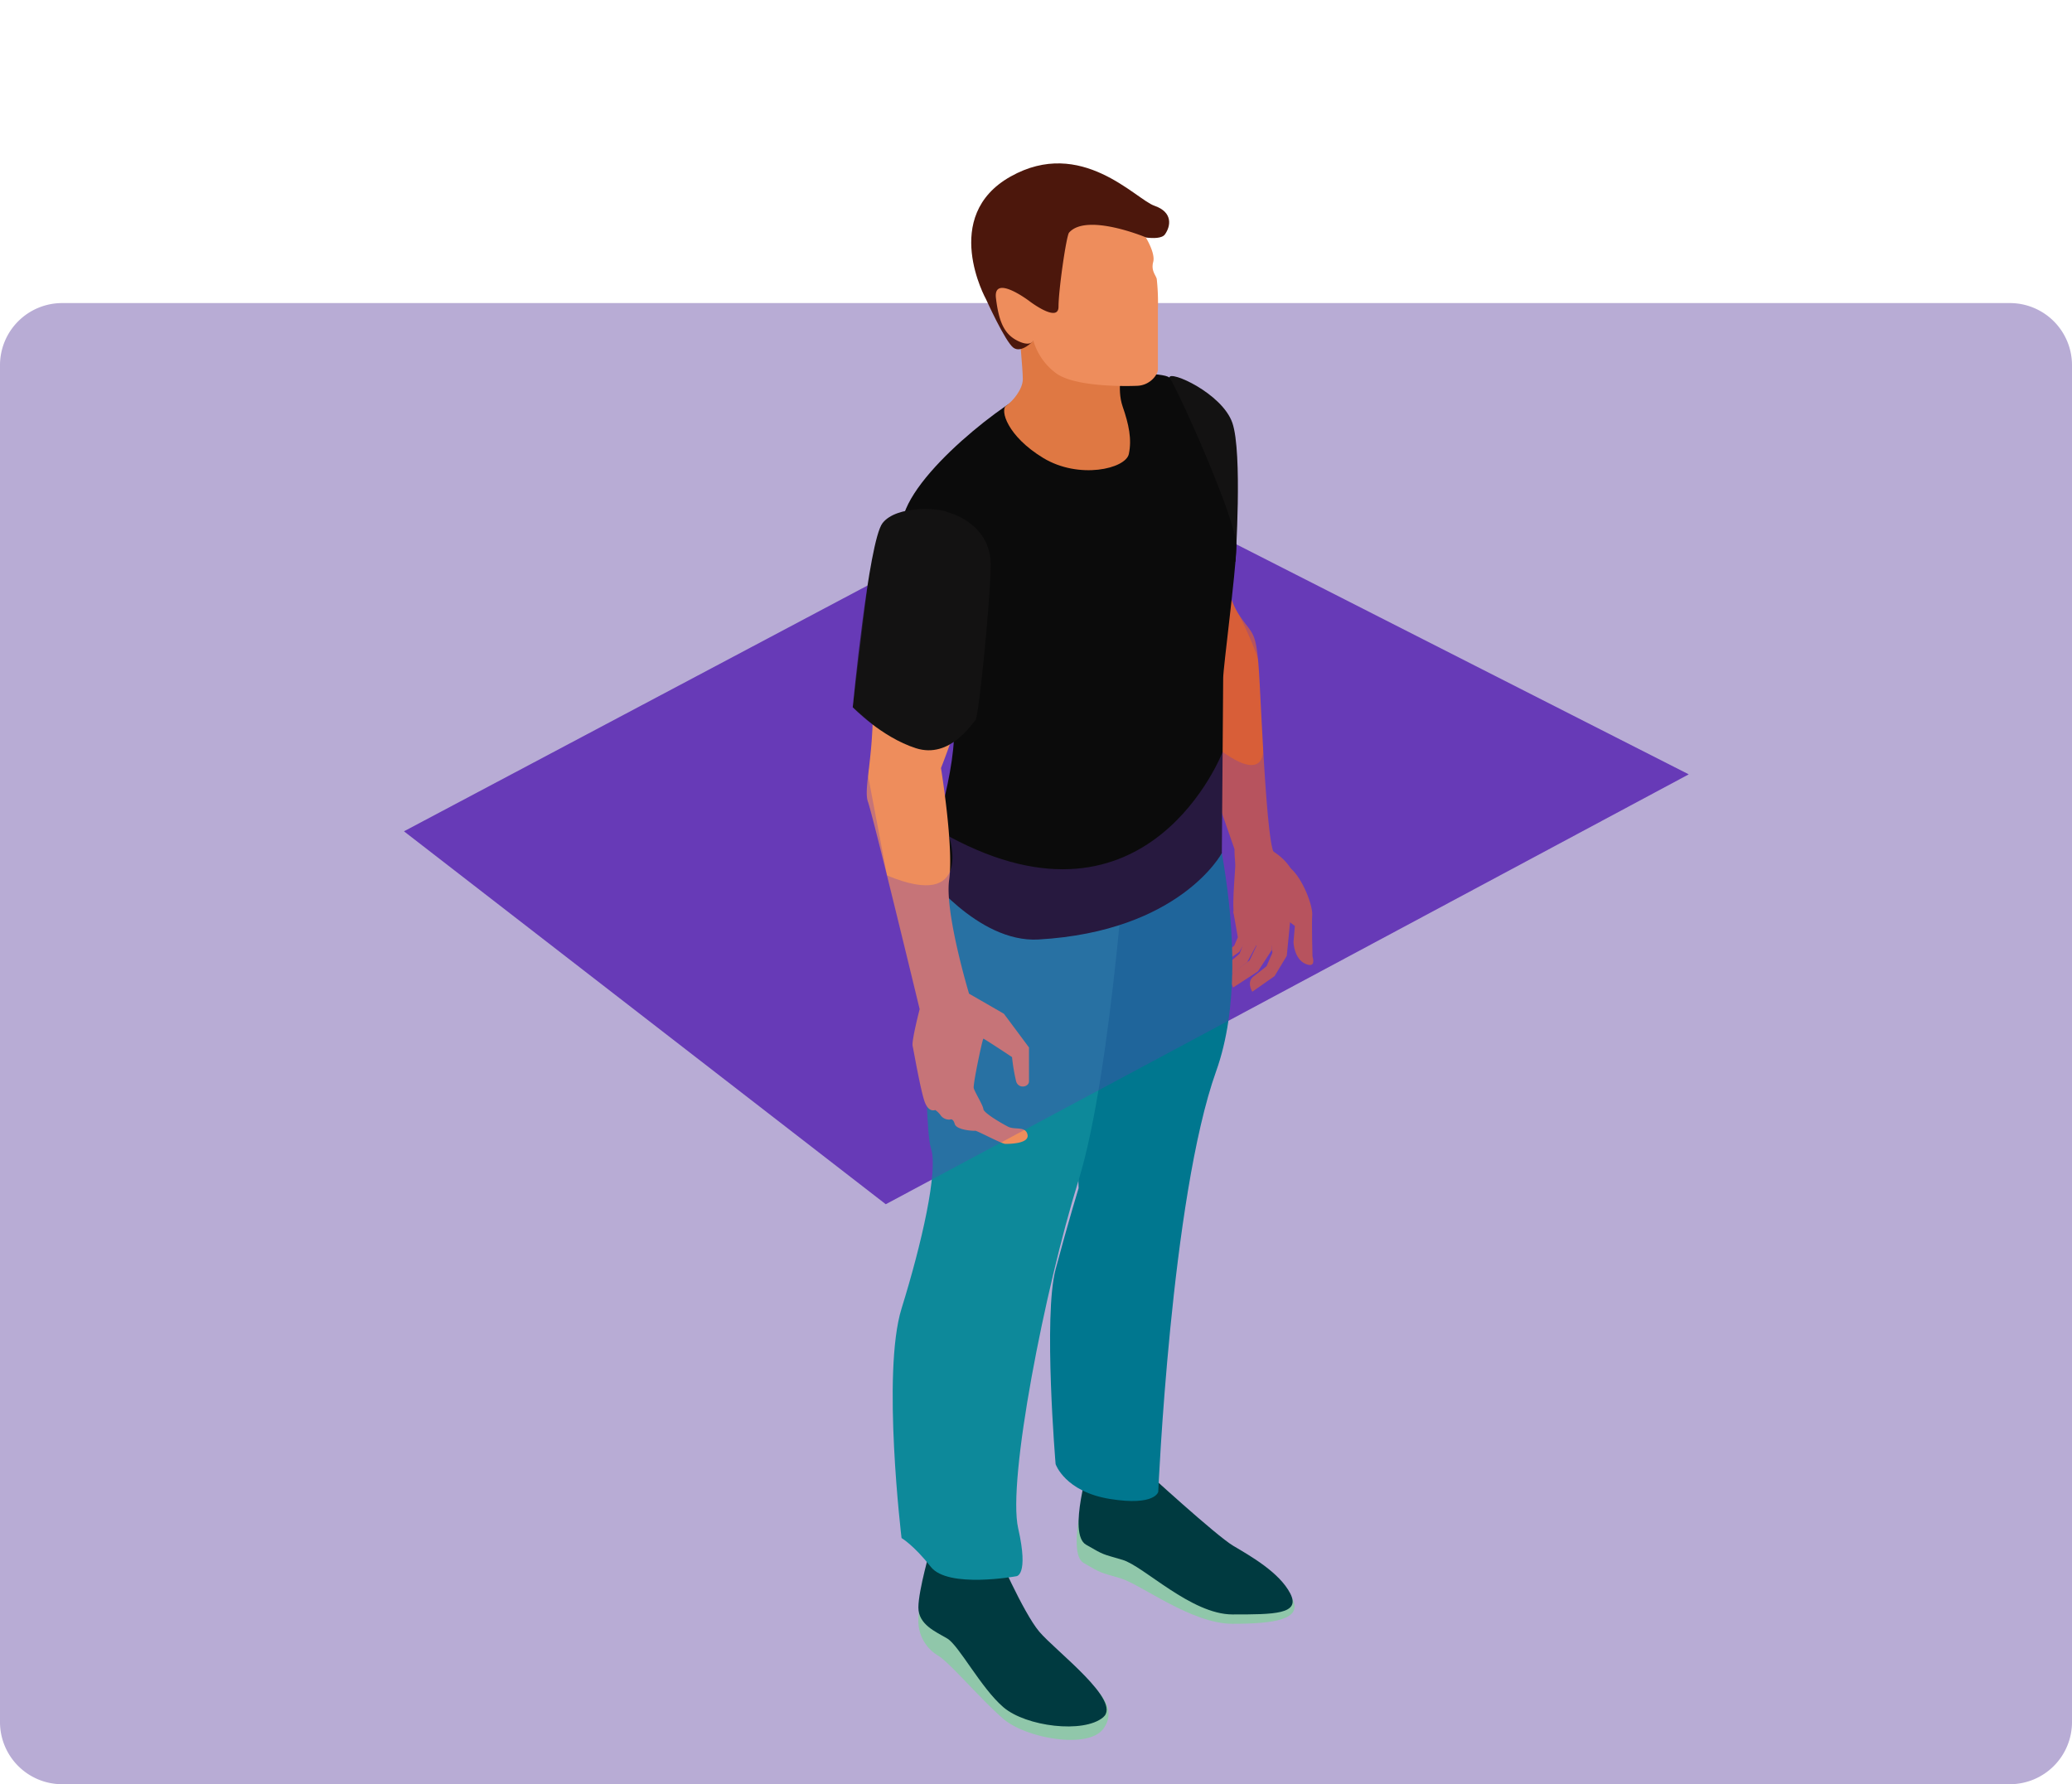 <svg xmlns="http://www.w3.org/2000/svg" xmlns:xlink="http://www.w3.org/1999/xlink" width="400" height="344.521" viewBox="0 0 400 344.521">
  <defs>
    <clipPath id="clip-path">
      <rect id="Rectángulo_374758" data-name="Rectángulo 374758" width="400" height="344.521" fill="none"/>
    </clipPath>
    <clipPath id="clip-path-3">
      <rect id="Rectángulo_374755" data-name="Rectángulo 374755" width="141.333" height="340.649" transform="translate(133.667)" fill="none"/>
    </clipPath>
    <clipPath id="clip-path-5">
      <rect id="Rectángulo_374756" data-name="Rectángulo 374756" width="248" height="126.954" transform="translate(78 105.567)" fill="none"/>
    </clipPath>
  </defs>
  <g id="Grupo_1079171" data-name="Grupo 1079171" transform="translate(-1020 -4166.939)">
    <g id="Grupo_1079146" data-name="Grupo 1079146" transform="translate(1020 4166.939)">
      <g id="Grupo_1079145" data-name="Grupo 1079145" clip-path="url(#clip-path)">
        <g id="Grupo_1079137" data-name="Grupo 1079137">
          <g id="Grupo_1079136" data-name="Grupo 1079136" clip-path="url(#clip-path)">
            <path id="Trazado_842227" data-name="Trazado 842227" d="M12,58.521H388a12,12,0,0,1,12,12v262a12,12,0,0,1-12,12H12a12,12,0,0,1-12-12v-262a12,12,0,0,1,12-12" fill="#b8acd5"/>
            <path id="Trazado_842228" data-name="Trazado 842228" d="M210,90.521l-132,70,93,72,155-83Z" fill="#673ab7"/>
          </g>
        </g>
        <g id="Grupo_1079139" data-name="Grupo 1079139">
          <g id="Grupo_1079138" data-name="Grupo 1079138" clip-path="url(#clip-path-3)">
            <path id="Trazado_842229" data-name="Trazado 842229" d="M223.532,77.113s2.22-2.694,2.22-4.2,10.158,3.009,12.152,8.728.6,26.8.6,26.8-6.737,1.8-10.951-1.214-4.025-30.112-4.025-30.112" fill="#131212"/>
            <path id="Trazado_842230" data-name="Trazado 842230" d="M223.791,88.036l10.99,12.868s1.173,12.641,4.2,17.457,3.628,2.471,4.229,14.177,1.5,29.944,2.709,32.111c.12.217.279.514.463.867-2.044,2.155-4.485,4-6.685,5.926-.12.106-.243.21-.364.315-.227-1.552-.446-3.128-.636-3.811a20.107,20.107,0,0,1-.378-3.985S223.646,122.01,221.5,114.448s2.291-26.412,2.291-26.412" fill="#d85e38"/>
            <path id="Trazado_842231" data-name="Trazado 842231" d="M243.764,163.344s4.7,1.723,6.221,5.984-1.469,9.269-1.469,9.269-4.1,2.814-9.957-1.272c-1.025-.715-.05-8.863-.049-11.246,0-3.735,5.254-2.735,5.254-2.735" fill="#d85e38"/>
            <path id="Trazado_842232" data-name="Trazado 842232" d="M247.854,177.865l1.322-1.079-.764,7.78-2.363,3.923-4.294,3.009s-1.182-1.877.228-2.943,2.53-1.992,2.53-1.992l1.127-2.593-.728-5.464Z" fill="#d85e38"/>
            <path id="Trazado_842233" data-name="Trazado 842233" d="M245.19,176.1l.359,7.3-2.708,4.172-4.774,3.109s-1.214-2.081.357-3.187,2.82-2.07,2.82-2.07l1.318-2.774-.59-5.96Z" fill="#d85e38"/>
            <path id="Trazado_842234" data-name="Trazado 842234" d="M241.955,176.221l.76,5.984-1.965,3.606-3.73,2.863s-1.133-1.635.09-2.646,2.19-1.883,2.19-1.883l.908-2.367-.864-4.869Z" fill="#d85e38"/>
            <path id="Trazado_842235" data-name="Trazado 842235" d="M240.351,177.167c.014.171.349,4.2.349,4.2l-1.481,2.458-2.691,1.886s-.741-1.175.143-1.844,1.587-1.25,1.587-1.25l.707-1.624-.9-5.116Z" fill="#d85e38"/>
            <path id="Trazado_842236" data-name="Trazado 842236" d="M253.377,184.685s-.171-6.289-.054-8.047-1.8-6.924-4.147-8.955-6.349-.993-5.753,3.813c.372,3,6.549,7.293,6.549,7.293l-.263,3.135s.1,3.23,2.309,4.188,1.359-1.427,1.359-1.427" fill="#d85e38"/>
            <path id="Trazado_842237" data-name="Trazado 842237" d="M220.937,285.639s13.845,12.706,17.156,14.663,9.272,4.317,11.379,8.379-3.553,4.863-11.53,4.863-17.612-7.6-21.676-8.8-3.446-.848-7.067-2.939,1.2-17.759,1.2-17.759Z" fill="#90c7aa"/>
            <path id="Trazado_842238" data-name="Trazado 842238" d="M220.937,283.833s13.845,12.706,17.156,14.663,8.879,5.117,10.985,9.18-3.16,4.063-11.136,4.063-17.155-9.33-21.219-10.534-3.446-.847-7.067-2.938.747-16.025.747-16.025Z" fill="#003a40"/>
            <path id="Trazado_842239" data-name="Trazado 842239" d="M231.17,145.313s12.34,37.12,3.611,61.517S223.6,288.055,223.6,288.055s-.552,2.784-9.28,1.392-10.534-6.728-10.534-6.728-2.408-28.592,0-37.635,4.438-15.65,4.438-15.65l-2.034-74.579Z" fill="#00778f"/>
            <path id="Trazado_842240" data-name="Trazado 842240" d="M192.344,301.657s5.117,11.889,8.277,15.651,17.307,9.933,12.34,16.554c-2.948,3.93-14.9,1.8-19.263-1.956s-10.368-10.9-12.625-12.231a7.787,7.787,0,0,1-3.778-7.031c0-3.311,2.407-11.589,2.407-11.589Z" fill="#90c7aa"/>
            <path id="Trazado_842241" data-name="Trazado 842241" d="M192.344,299.4s5.117,11.889,8.277,15.651,16.1,13.393,12.34,16.554-14.9,1.8-19.263-1.957-8.578-11.932-10.835-13.264-5.568-2.687-5.568-6,2.407-11.589,2.407-11.589Z" fill="#003a40"/>
            <path id="Trazado_842242" data-name="Trazado 842242" d="M217.928,156.66s-3.162,50.131-9.708,71.228-13.77,57.956-11.663,67.215-.373,9.261-.373,9.261-13.171,2.408-16.482-1.806-5.657-5.568-5.657-5.568-3.853-31.908,0-44.321,7.162-26.735,5.657-31.011-1.434-51.647.071-55.975,38.153-9.023,38.153-9.023" fill="#0d899a"/>
            <path id="Trazado_842243" data-name="Trazado 842243" d="M214.616,72.011s10.083-.15,11.136.9,13.092,27.54,12.942,32.656S236.136,129,236.136,130.9s-.259,33.826-.259,33.826-8.019,15.117-35.407,16.685c-11.8.676-22.121-13.243-22.121-13.243s6.114-18.081,5.813-27.184-8.673-29.7-10.027-38.278,18.059-23.928,24.831-27.239,15.651-3.461,15.651-3.461" fill="#0b0b0b"/>
            <path id="Trazado_842244" data-name="Trazado 842244" d="M216.722,70.657s-1.2,4.364,0,7.825,1.806,6.321,1.2,9.181-9.631,4.966-16.554.752-8.354-9.252-7.115-10.083,3.2-3.16,3.2-5.117-.752-9.782-.752-9.782Z" fill="#df7843"/>
            <path id="Trazado_842245" data-name="Trazado 842245" d="M218.163,45.261s-1.558,4.267-7.836,6.208-4.4,9.819-7,10.27-7.673-2.522-7.673-2.522l3.838,6.581s-2.257,2.483-3.838,1.354-5.3-9.367-5.3-9.367-8.916-16.027,4.741-23.7,24.154,4.4,27.765,5.643,3.16,3.95,2.032,5.53-6.724,0-6.724,0" fill="#4c170c"/>
            <path id="Trazado_842246" data-name="Trazado 842246" d="M221.178,45.818s1.9,3.055,1.452,4.748.451,2.483.677,3.273a41.992,41.992,0,0,1,.226,5.869V71.333c0,.991-1.467,3.047-3.95,3.161s-12.3.211-15.8-2.491a12,12,0,0,1-4.289-6.2s-.564,1.241-3.048,0-3.611-3.5-4.176-8.239,6.433.564,6.433.564,5.644,4.332,5.644,1.094,1.513-13.7,2.036-14.3c3.381-3.866,14.8.9,14.8.9" fill="#ee8d5c"/>
            <path id="Trazado_842247" data-name="Trazado 842247" d="M187.489,107.225s1.167,18.059-.752,25.621a143.506,143.506,0,0,1-5.078,15.462s2.483,15.237,1.58,21.557,3.837,22.009,3.837,22.009,6.641,3.819,6.715,3.875,4.854,6.509,4.854,6.509V208.8c0,1.129-2.032,1.524-2.483,0a36.757,36.757,0,0,1-.79-4.684s-5.361-3.555-5.53-3.555-2.032,8.8-1.862,9.537,1.806,3.33,1.862,4.063,3.5,2.756,4.8,3.41,3.387-.193,3.725,1.557-3.611,1.75-4.289,1.75-5.531-2.6-5.812-2.54-3.612-.113-3.951-1.3-.908-.856-.908-.856a2.039,2.039,0,0,1-1.744-.724,4.22,4.22,0,0,0-1.117-1.124s-1.2.566-1.992-1.466-2.144-9.876-2.37-10.892,1.354-7.111,1.354-7.111-9.029-37.415-9.988-40.068,1.523-10.1.79-21.163.222-30.756,5.726-33.859,12.6,2.935,13.423,7.449" fill="#ee8d5c"/>
            <path id="Trazado_842248" data-name="Trazado 842248" d="M182.986,98.924s8.492,1.981,8.267,10.559-2.37,29.12-2.935,29.571-4.853,7.562-11.513,5.418-12.189-7.9-12.189-7.9,3.052-32.056,5.752-35.555,11.124-2.954,12.614-2.094" fill="#131212"/>
          </g>
        </g>
        <g id="Grupo_1079144" data-name="Grupo 1079144">
          <g id="Grupo_1079143" data-name="Grupo 1079143" clip-path="url(#clip-path)">
            <g id="Grupo_1079142" data-name="Grupo 1079142" opacity="0.3">
              <g id="Grupo_1079141" data-name="Grupo 1079141">
                <g id="Grupo_1079140" data-name="Grupo 1079140" clip-path="url(#clip-path-5)">
                  <path id="Trazado_842249" data-name="Trazado 842249" d="M167.474,113.073,78,160.521l93,72,155-83-87.306-43.954.287,12.794s9.792,17.863,4.854,25.891c0,0,.891,7.164-7.8.93,0,0-14.239,37.135-52.8,16.339,0,0,4.776,14.509-12,7.523l-3.652-19.25.863-9.9-3.826-3.32Z" fill="#673ab7"/>
                </g>
              </g>
            </g>
          </g>
        </g>
      </g>
    </g>
  </g>
</svg>
